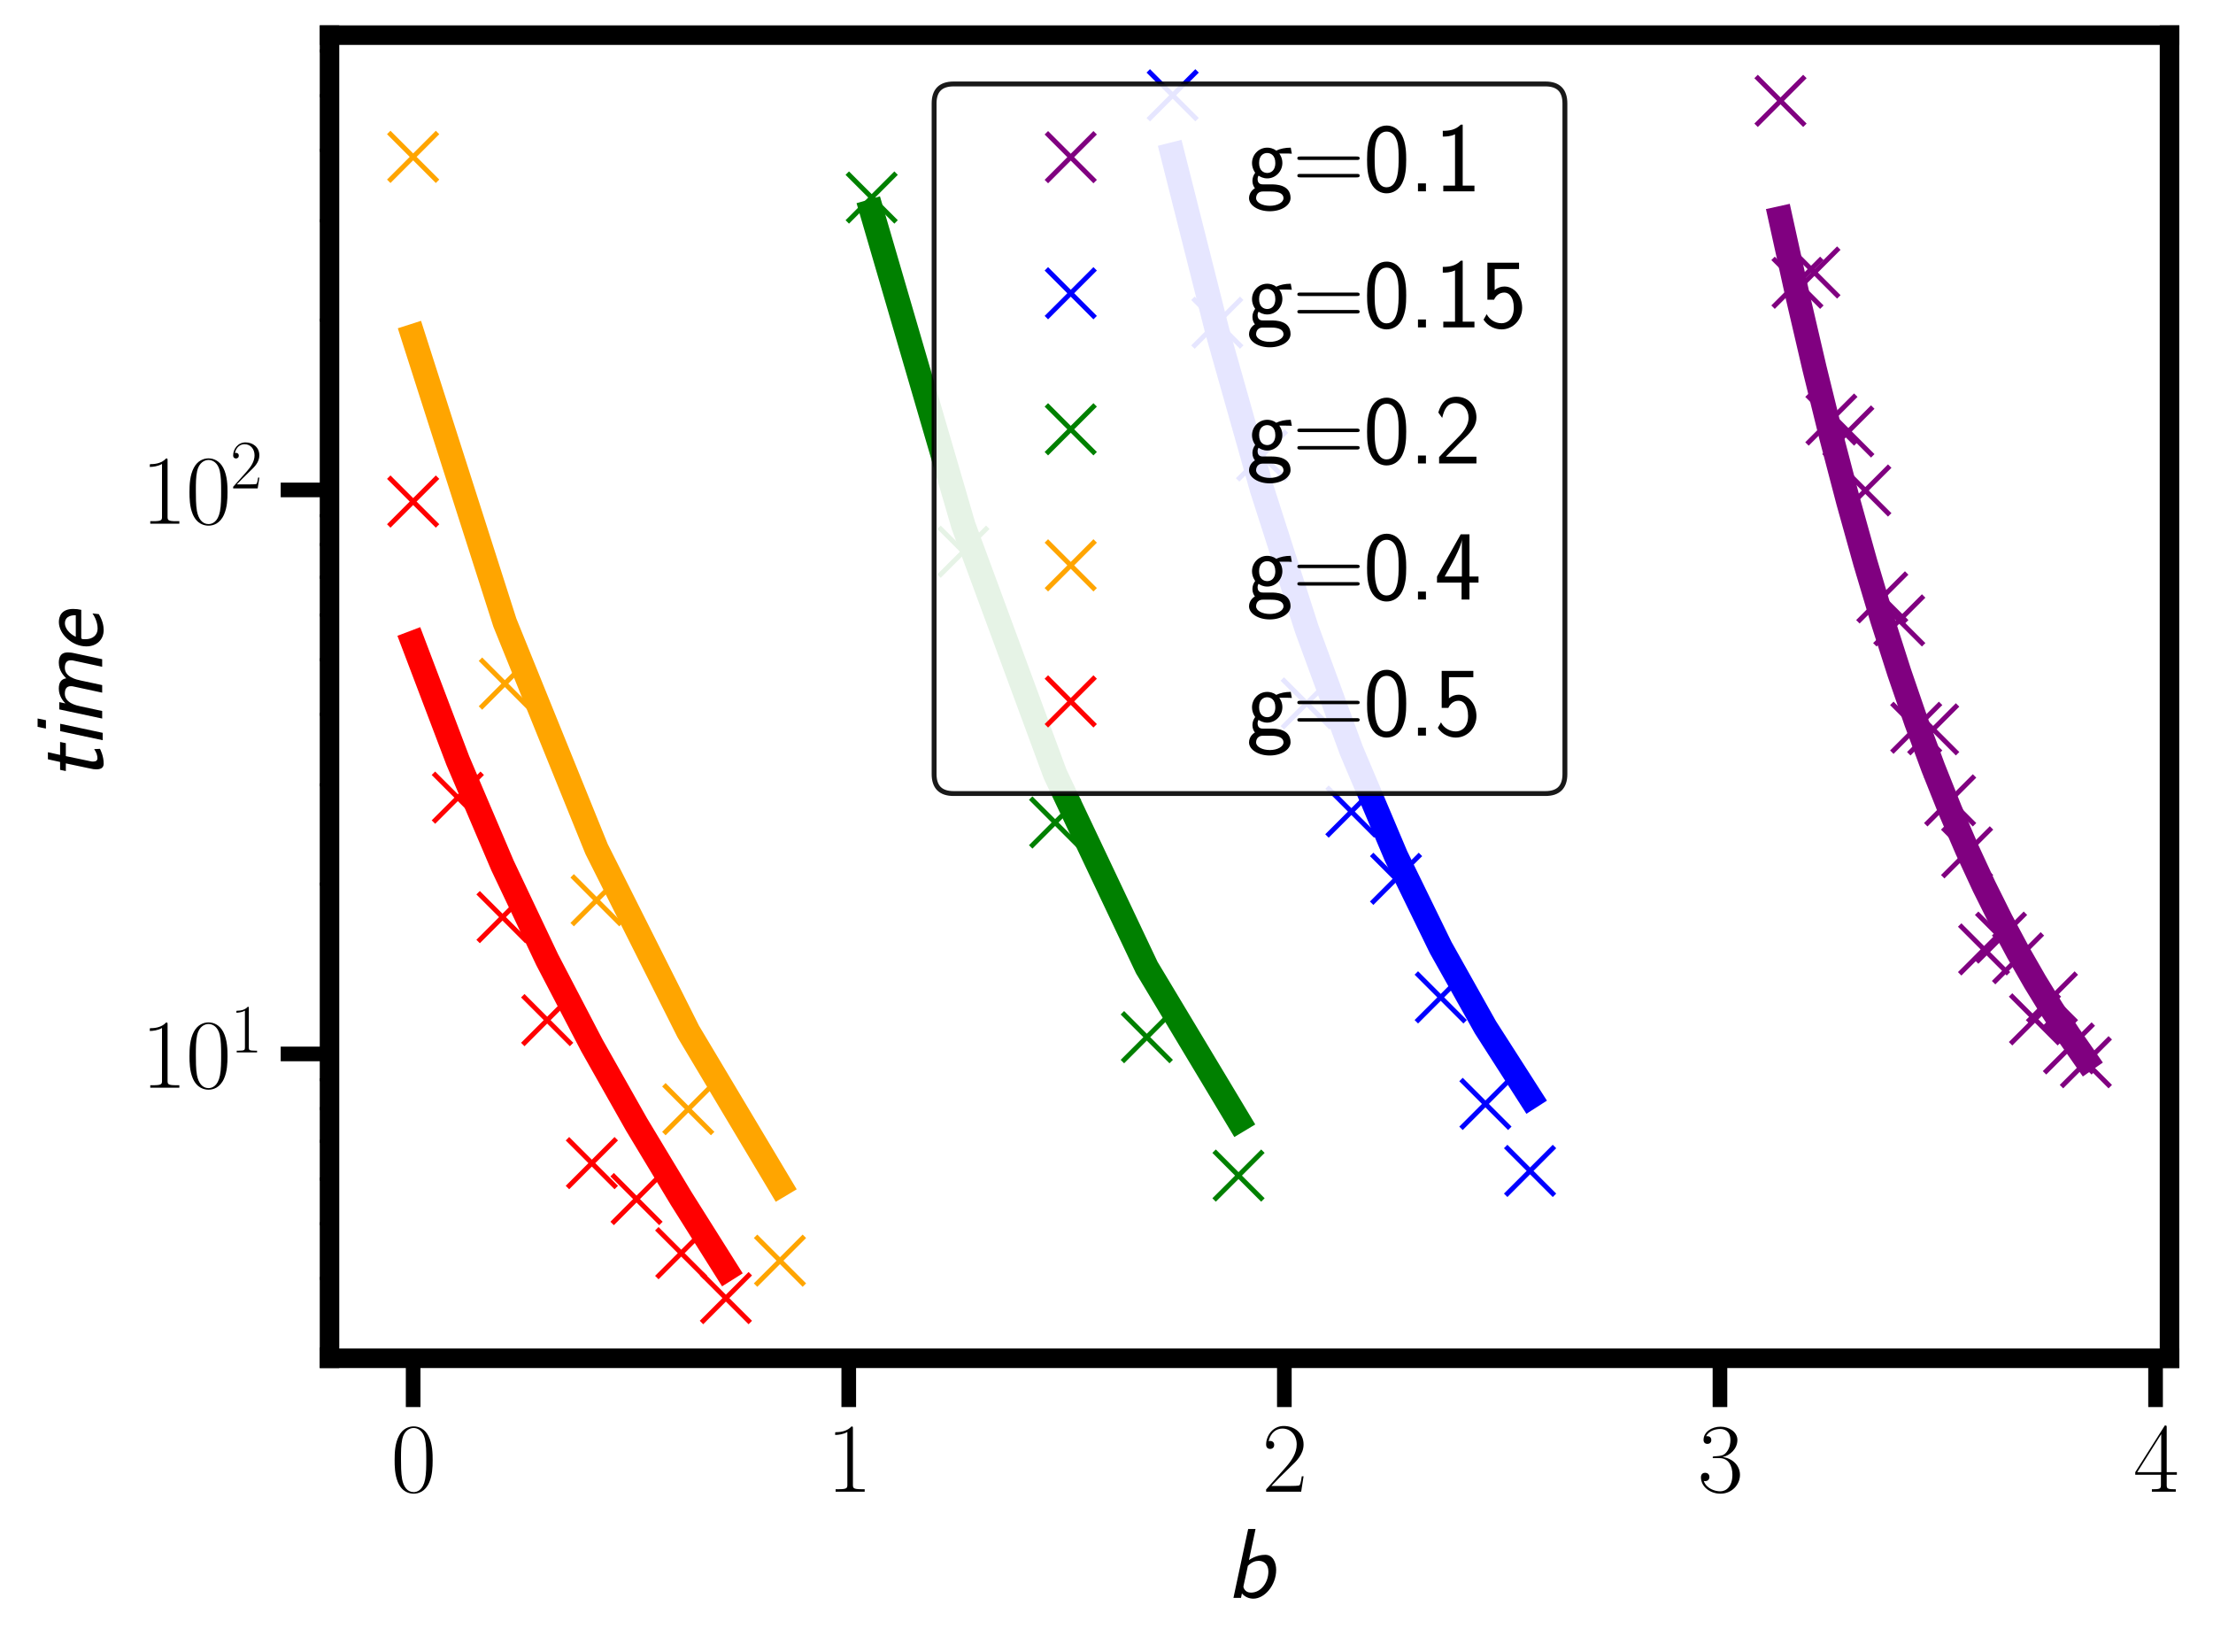 <?xml version="1.0" encoding="utf-8" standalone="no"?>
<!DOCTYPE svg PUBLIC "-//W3C//DTD SVG 1.1//EN"
  "http://www.w3.org/Graphics/SVG/1.1/DTD/svg11.dtd">
<svg xmlns:xlink="http://www.w3.org/1999/xlink" width="453.449pt" height="338.4pt" viewBox="0 0 453.449 338.4" xmlns="http://www.w3.org/2000/svg" version="1.1">
 <defs>
  <style type="text/css">*{stroke-linejoin: round; stroke-linecap: butt}</style>
 </defs>
 <g id="figure_1">
  <g id="patch_1">
   <path d="M 0 338.4 
L 453.449 338.4 
L 453.449 0 
L 0 0 
z
" style="fill: #ffffff"/>
  </g>
  <g id="axes_1">
   <g id="patch_2">
    <path d="M 67.517 278.275 
L 444.536 278.275 
L 444.536 7.2 
L 67.517 7.2 
z
" style="fill: #ffffff"/>
   </g>
   <g id="matplotlib.axis_1">
    <g id="xtick_1">
     <g id="line2d_1">
      <defs>
       <path id="md98f8e51a8" d="M 0 0 
L 0 10 
" style="stroke: #000000; stroke-width: 3"/>
      </defs>
      <g>
       <use xlink:href="#md98f8e51a8" x="84.655" y="278.275" style="stroke: #000000; stroke-width: 3"/>
      </g>
     </g>
     <g id="text_1">
      <!-- $\mathdefault{0}$ -->
      <g transform="translate(80.085 305.612) scale(0.2 -0.2)">
       <defs>
        <path id="CMR17-30" d="M 2688 2025 
C 2688 2416 2682 3080 2413 3591 
C 2176 4039 1798 4198 1466 4198 
C 1158 4198 768 4058 525 3597 
C 269 3118 243 2524 243 2025 
C 243 1661 250 1106 448 619 
C 723 -39 1216 -128 1466 -128 
C 1760 -128 2208 -7 2470 600 
C 2662 1042 2688 1559 2688 2025 
z
M 1466 -26 
C 1056 -26 813 325 723 812 
C 653 1188 653 1738 653 2096 
C 653 2588 653 2997 736 3387 
C 858 3929 1216 4096 1466 4096 
C 1728 4096 2067 3923 2189 3400 
C 2272 3036 2278 2607 2278 2096 
C 2278 1680 2278 1169 2202 792 
C 2067 95 1690 -26 1466 -26 
z
" transform="scale(0.016)"/>
       </defs>
       <use xlink:href="#CMR17-30" transform="scale(0.996)"/>
      </g>
     </g>
    </g>
    <g id="xtick_2">
     <g id="line2d_2">
      <g>
       <use xlink:href="#md98f8e51a8" x="173.911" y="278.275" style="stroke: #000000; stroke-width: 3"/>
      </g>
     </g>
     <g id="text_2">
      <!-- $\mathdefault{1}$ -->
      <g transform="translate(169.342 305.612) scale(0.2 -0.2)">
       <defs>
        <path id="CMR17-31" d="M 1702 4058 
C 1702 4192 1696 4192 1606 4192 
C 1357 3916 979 3827 621 3827 
C 602 3827 570 3827 563 3808 
C 557 3795 557 3782 557 3648 
C 755 3648 1088 3686 1344 3839 
L 1344 461 
C 1344 236 1331 160 781 160 
L 589 160 
L 589 0 
C 896 0 1216 0 1523 0 
C 1830 0 2150 0 2458 0 
L 2458 160 
L 2266 160 
C 1715 160 1702 230 1702 458 
L 1702 4058 
z
" transform="scale(0.016)"/>
       </defs>
       <use xlink:href="#CMR17-31" transform="scale(0.996)"/>
      </g>
     </g>
    </g>
    <g id="xtick_3">
     <g id="line2d_3">
      <g>
       <use xlink:href="#md98f8e51a8" x="263.167" y="278.275" style="stroke: #000000; stroke-width: 3"/>
      </g>
     </g>
     <g id="text_3">
      <!-- $\mathdefault{2}$ -->
      <g transform="translate(258.598 305.612) scale(0.2 -0.2)">
       <defs>
        <path id="CMR17-32" d="M 2669 989 
L 2554 989 
C 2490 536 2438 459 2413 420 
C 2381 369 1920 369 1830 369 
L 602 369 
C 832 619 1280 1072 1824 1597 
C 2214 1967 2669 2402 2669 3035 
C 2669 3790 2067 4224 1395 4224 
C 691 4224 262 3604 262 3030 
C 262 2780 448 2748 525 2748 
C 589 2748 781 2787 781 3010 
C 781 3207 614 3264 525 3264 
C 486 3264 448 3258 422 3245 
C 544 3790 915 4058 1306 4058 
C 1862 4058 2227 3617 2227 3035 
C 2227 2479 1901 2000 1536 1584 
L 262 146 
L 262 0 
L 2515 0 
L 2669 989 
z
" transform="scale(0.016)"/>
       </defs>
       <use xlink:href="#CMR17-32" transform="scale(0.996)"/>
      </g>
     </g>
    </g>
    <g id="xtick_4">
     <g id="line2d_4">
      <g>
       <use xlink:href="#md98f8e51a8" x="352.424" y="278.275" style="stroke: #000000; stroke-width: 3"/>
      </g>
     </g>
     <g id="text_4">
      <!-- $\mathdefault{3}$ -->
      <g transform="translate(347.855 305.612) scale(0.2 -0.2)">
       <defs>
        <path id="CMR17-33" d="M 1414 2157 
C 1984 2157 2234 1662 2234 1090 
C 2234 320 1824 25 1453 25 
C 1114 25 563 194 390 693 
C 422 680 454 680 486 680 
C 640 680 755 782 755 948 
C 755 1133 614 1216 486 1216 
C 378 1216 211 1165 211 926 
C 211 335 787 -128 1466 -128 
C 2176 -128 2720 430 2720 1085 
C 2720 1707 2208 2157 1600 2227 
C 2086 2328 2554 2756 2554 3329 
C 2554 3820 2048 4179 1472 4179 
C 890 4179 378 3829 378 3329 
C 378 3110 544 3072 627 3072 
C 762 3072 877 3155 877 3321 
C 877 3486 762 3569 627 3569 
C 602 3569 570 3569 544 3557 
C 730 3959 1235 4032 1459 4032 
C 1683 4032 2106 3925 2106 3320 
C 2106 3143 2080 2828 1862 2550 
C 1670 2304 1453 2304 1242 2284 
C 1210 2284 1062 2269 1037 2269 
C 992 2263 966 2257 966 2208 
C 966 2163 973 2157 1101 2157 
L 1414 2157 
z
" transform="scale(0.016)"/>
       </defs>
       <use xlink:href="#CMR17-33" transform="scale(0.996)"/>
      </g>
     </g>
    </g>
    <g id="xtick_5">
     <g id="line2d_5">
      <g>
       <use xlink:href="#md98f8e51a8" x="441.68" y="278.275" style="stroke: #000000; stroke-width: 3"/>
      </g>
     </g>
     <g id="text_5">
      <!-- $\mathdefault{4}$ -->
      <g transform="translate(437.111 305.612) scale(0.2 -0.2)">
       <defs>
        <path id="CMR17-34" d="M 2150 4122 
C 2150 4256 2144 4256 2029 4256 
L 128 1254 
L 128 1088 
L 1779 1088 
L 1779 457 
C 1779 224 1766 160 1318 160 
L 1197 160 
L 1197 0 
C 1402 0 1747 0 1965 0 
C 2182 0 2528 0 2733 0 
L 2733 160 
L 2611 160 
C 2163 160 2150 224 2150 457 
L 2150 1088 
L 2803 1088 
L 2803 1254 
L 2150 1254 
L 2150 4122 
z
M 1798 3703 
L 1798 1254 
L 256 1254 
L 1798 3703 
z
" transform="scale(0.016)"/>
       </defs>
       <use xlink:href="#CMR17-34" transform="scale(0.996)"/>
      </g>
     </g>
    </g>
    <g id="text_6">
     <!-- \textit{b} -->
     <g transform="translate(251.206 327.324) scale(0.2 -0.2)">
      <defs>
       <path id="CMSSI17-62" d="M 1901 4416 
L 1427 4416 
L 480 -13 
L 966 -13 
L 1024 274 
C 1210 51 1478 -64 1760 -64 
C 2477 -64 3226 790 3226 1789 
C 3226 2232 3034 2756 2522 2756 
C 2323 2756 1920 2712 1478 2419 
L 1901 4416 
z
M 1408 2046 
C 1645 2286 1894 2368 2099 2368 
C 2432 2368 2726 2159 2726 1680 
C 2726 1006 2278 325 1600 325 
C 1210 325 1120 665 1120 697 
C 1120 728 1126 754 1133 778 
L 1408 2046 
z
" transform="scale(0.016)"/>
      </defs>
      <use xlink:href="#CMSSI17-62" transform="scale(0.996)"/>
     </g>
    </g>
   </g>
   <g id="matplotlib.axis_2">
    <g id="ytick_1">
     <g id="line2d_6">
      <defs>
       <path id="maaa35e2fb0" d="M 0 0 
L -10 0 
" style="stroke: #000000; stroke-width: 3"/>
      </defs>
      <g>
       <use xlink:href="#maaa35e2fb0" x="67.517" y="215.927" style="stroke: #000000; stroke-width: 3"/>
      </g>
     </g>
     <g id="text_7">
      <!-- $\mathdefault{10^{1}}$ -->
      <g transform="translate(28.913 222.846) scale(0.2 -0.2)">
       <use xlink:href="#CMR17-31" transform="scale(0.996)"/>
       <use xlink:href="#CMR17-30" transform="translate(45.69 0) scale(0.996)"/>
       <use xlink:href="#CMR17-31" transform="translate(91.381 36.154) scale(0.697)"/>
      </g>
     </g>
    </g>
    <g id="ytick_2">
     <g id="line2d_7">
      <g>
       <use xlink:href="#maaa35e2fb0" x="67.517" y="100.37" style="stroke: #000000; stroke-width: 3"/>
      </g>
     </g>
     <g id="text_8">
      <!-- $\mathdefault{10^{2}}$ -->
      <g transform="translate(28.913 107.288) scale(0.2 -0.2)">
       <use xlink:href="#CMR17-31" transform="scale(0.996)"/>
       <use xlink:href="#CMR17-30" transform="translate(45.69 0) scale(0.996)"/>
       <use xlink:href="#CMR17-32" transform="translate(91.381 36.154) scale(0.697)"/>
      </g>
     </g>
    </g>
    <g id="ytick_3">
     <g id="line2d_8">
      <defs>
       <path id="m851d011aa8" d="M 0 0 
L -2 0 
" style="stroke: #000000; stroke-width: 0.6"/>
      </defs>
      <g>
       <use xlink:href="#m851d011aa8" x="67.517" y="276.35" style="stroke: #000000; stroke-width: 0.6"/>
      </g>
     </g>
    </g>
    <g id="ytick_4">
     <g id="line2d_9">
      <g>
       <use xlink:href="#m851d011aa8" x="67.517" y="261.912" style="stroke: #000000; stroke-width: 0.6"/>
      </g>
     </g>
    </g>
    <g id="ytick_5">
     <g id="line2d_10">
      <g>
       <use xlink:href="#m851d011aa8" x="67.517" y="250.713" style="stroke: #000000; stroke-width: 0.6"/>
      </g>
     </g>
    </g>
    <g id="ytick_6">
     <g id="line2d_11">
      <g>
       <use xlink:href="#m851d011aa8" x="67.517" y="241.563" style="stroke: #000000; stroke-width: 0.6"/>
      </g>
     </g>
    </g>
    <g id="ytick_7">
     <g id="line2d_12">
      <g>
       <use xlink:href="#m851d011aa8" x="67.517" y="233.827" style="stroke: #000000; stroke-width: 0.6"/>
      </g>
     </g>
    </g>
    <g id="ytick_8">
     <g id="line2d_13">
      <g>
       <use xlink:href="#m851d011aa8" x="67.517" y="227.126" style="stroke: #000000; stroke-width: 0.6"/>
      </g>
     </g>
    </g>
    <g id="ytick_9">
     <g id="line2d_14">
      <g>
       <use xlink:href="#m851d011aa8" x="67.517" y="221.215" style="stroke: #000000; stroke-width: 0.6"/>
      </g>
     </g>
    </g>
    <g id="ytick_10">
     <g id="line2d_15">
      <g>
       <use xlink:href="#m851d011aa8" x="67.517" y="181.141" style="stroke: #000000; stroke-width: 0.6"/>
      </g>
     </g>
    </g>
    <g id="ytick_11">
     <g id="line2d_16">
      <g>
       <use xlink:href="#m851d011aa8" x="67.517" y="160.792" style="stroke: #000000; stroke-width: 0.6"/>
      </g>
     </g>
    </g>
    <g id="ytick_12">
     <g id="line2d_17">
      <g>
       <use xlink:href="#m851d011aa8" x="67.517" y="146.355" style="stroke: #000000; stroke-width: 0.6"/>
      </g>
     </g>
    </g>
    <g id="ytick_13">
     <g id="line2d_18">
      <g>
       <use xlink:href="#m851d011aa8" x="67.517" y="135.156" style="stroke: #000000; stroke-width: 0.6"/>
      </g>
     </g>
    </g>
    <g id="ytick_14">
     <g id="line2d_19">
      <g>
       <use xlink:href="#m851d011aa8" x="67.517" y="126.006" style="stroke: #000000; stroke-width: 0.6"/>
      </g>
     </g>
    </g>
    <g id="ytick_15">
     <g id="line2d_20">
      <g>
       <use xlink:href="#m851d011aa8" x="67.517" y="118.27" style="stroke: #000000; stroke-width: 0.6"/>
      </g>
     </g>
    </g>
    <g id="ytick_16">
     <g id="line2d_21">
      <g>
       <use xlink:href="#m851d011aa8" x="67.517" y="111.568" style="stroke: #000000; stroke-width: 0.6"/>
      </g>
     </g>
    </g>
    <g id="ytick_17">
     <g id="line2d_22">
      <g>
       <use xlink:href="#m851d011aa8" x="67.517" y="105.657" style="stroke: #000000; stroke-width: 0.6"/>
      </g>
     </g>
    </g>
    <g id="ytick_18">
     <g id="line2d_23">
      <g>
       <use xlink:href="#m851d011aa8" x="67.517" y="65.583" style="stroke: #000000; stroke-width: 0.6"/>
      </g>
     </g>
    </g>
    <g id="ytick_19">
     <g id="line2d_24">
      <g>
       <use xlink:href="#m851d011aa8" x="67.517" y="45.235" style="stroke: #000000; stroke-width: 0.6"/>
      </g>
     </g>
    </g>
    <g id="ytick_20">
     <g id="line2d_25">
      <g>
       <use xlink:href="#m851d011aa8" x="67.517" y="30.797" style="stroke: #000000; stroke-width: 0.6"/>
      </g>
     </g>
    </g>
    <g id="ytick_21">
     <g id="line2d_26">
      <g>
       <use xlink:href="#m851d011aa8" x="67.517" y="19.598" style="stroke: #000000; stroke-width: 0.6"/>
      </g>
     </g>
    </g>
    <g id="ytick_22">
     <g id="line2d_27">
      <g>
       <use xlink:href="#m851d011aa8" x="67.517" y="10.448" style="stroke: #000000; stroke-width: 0.6"/>
      </g>
     </g>
    </g>
    <g id="text_9">
     <!-- \textit{time} -->
     <g transform="translate(21.037 159.925) rotate(-90) scale(0.2 -0.2)">
      <defs>
       <path id="CMSSI17-74" d="M 1574 2368 
L 2406 2368 
L 2483 2737 
L 1651 2737 
L 1824 3520 
L 1370 3520 
L 1197 2737 
L 691 2737 
L 614 2368 
L 1107 2368 
C 1062 2150 813 992 794 889 
C 736 608 723 551 723 409 
C 723 6 915 -64 1101 -64 
C 1549 -64 1920 114 2042 172 
L 2022 548 
C 1811 395 1600 337 1440 337 
C 1293 337 1222 427 1222 620 
C 1222 690 1229 728 1242 779 
L 1574 2368 
z
" transform="scale(0.016)"/>
       <path id="CMSSI17-69" d="M 1869 4183 
L 1331 4183 
L 1222 3648 
L 1760 3648 
L 1869 4183 
z
M 474 0 
L 947 0 
L 1530 2732 
L 1056 2732 
L 474 0 
z
" transform="scale(0.016)"/>
       <path id="CMSSI17-6d" d="M 4691 1904 
C 4704 1955 4723 2108 4723 2221 
C 4723 2387 4723 2820 4058 2820 
C 3558 2820 3226 2508 3059 2343 
C 3008 2687 2765 2820 2394 2820 
C 1914 2820 1562 2516 1446 2394 
L 1530 2788 
L 1062 2788 
L 474 32 
L 960 32 
L 1254 1407 
C 1312 1687 1478 2432 2067 2432 
C 2362 2432 2554 2330 2554 2049 
C 2554 1960 2547 1935 2541 1903 
L 2138 32 
L 2624 32 
L 2918 1407 
C 2976 1687 3142 2432 3731 2432 
C 4026 2432 4218 2330 4218 2049 
C 4218 1960 4211 1935 4205 1903 
L 3802 32 
L 4288 32 
L 4691 1904 
z
" transform="scale(0.016)"/>
       <path id="CMSSI17-65" d="M 2803 1377 
C 2842 1545 2861 1719 2861 1893 
C 2861 2655 2374 2816 2022 2816 
C 1229 2816 454 1945 454 1050 
C 454 352 922 -64 1498 -64 
C 1760 -64 2118 0 2528 248 
L 2573 655 
C 2144 356 1747 325 1594 325 
C 1165 325 915 660 915 1104 
C 915 1377 934 1377 1062 1377 
L 2803 1377 
z
M 1069 1728 
C 1274 2159 1632 2427 1933 2427 
C 2458 2427 2458 1884 2458 1728 
L 1069 1728 
z
" transform="scale(0.016)"/>
      </defs>
      <use xlink:href="#CMSSI17-74" transform="scale(0.996)"/>
      <use xlink:href="#CMSSI17-69" transform="translate(33.832 0) scale(0.996)"/>
      <use xlink:href="#CMSSI17-6d" transform="translate(56.012 0) scale(0.996)"/>
      <use xlink:href="#CMSSI17-65" transform="translate(130.242 0) scale(0.996)"/>
     </g>
    </g>
   </g>
   <g id="line2d_28">
    <defs>
     <path id="m79c3aef9cc" d="M -5 5 
L 5 -5 
M -5 -5 
L 5 5 
" style="stroke: #800080"/>
    </defs>
    <g clip-path="url(#pd9d81d4c4d)">
     <use xlink:href="#m79c3aef9cc" x="364.826" y="20.669" style="fill: #800080; stroke: #800080"/>
     <use xlink:href="#m79c3aef9cc" x="368.302" y="57.932" style="fill: #800080; stroke: #800080"/>
     <use xlink:href="#m79c3aef9cc" x="371.778" y="55.829" style="fill: #800080; stroke: #800080"/>
     <use xlink:href="#m79c3aef9cc" x="375.255" y="85.96" style="fill: #800080; stroke: #800080"/>
     <use xlink:href="#m79c3aef9cc" x="378.731" y="88.392" style="fill: #800080; stroke: #800080"/>
     <use xlink:href="#m79c3aef9cc" x="382.207" y="100.489" style="fill: #800080; stroke: #800080"/>
     <use xlink:href="#m79c3aef9cc" x="385.684" y="122.389" style="fill: #800080; stroke: #800080"/>
     <use xlink:href="#m79c3aef9cc" x="389.16" y="127.101" style="fill: #800080; stroke: #800080"/>
     <use xlink:href="#m79c3aef9cc" x="392.636" y="149.103" style="fill: #800080; stroke: #800080"/>
     <use xlink:href="#m79c3aef9cc" x="396.112" y="149.424" style="fill: #800080; stroke: #800080"/>
     <use xlink:href="#m79c3aef9cc" x="399.589" y="163.972" style="fill: #800080; stroke: #800080"/>
     <use xlink:href="#m79c3aef9cc" x="403.065" y="174.623" style="fill: #800080; stroke: #800080"/>
     <use xlink:href="#m79c3aef9cc" x="406.541" y="194.512" style="fill: #800080; stroke: #800080"/>
     <use xlink:href="#m79c3aef9cc" x="410.018" y="192.099" style="fill: #800080; stroke: #800080"/>
     <use xlink:href="#m79c3aef9cc" x="413.494" y="196.323" style="fill: #800080; stroke: #800080"/>
     <use xlink:href="#m79c3aef9cc" x="416.97" y="208.84" style="fill: #800080; stroke: #800080"/>
     <use xlink:href="#m79c3aef9cc" x="420.447" y="204.352" style="fill: #800080; stroke: #800080"/>
     <use xlink:href="#m79c3aef9cc" x="423.923" y="214.8" style="fill: #800080; stroke: #800080"/>
     <use xlink:href="#m79c3aef9cc" x="427.399" y="217.626" style="fill: #800080; stroke: #800080"/>
    </g>
   </g>
   <g id="line2d_29">
    <path d="M 364.826 44.737 
L 368.302 60.473 
L 371.778 75.403 
L 375.255 89.514 
L 378.731 102.799 
L 382.207 115.262 
L 385.684 126.917 
L 389.16 137.784 
L 392.636 147.895 
L 396.112 157.288 
L 399.589 166.005 
L 403.065 174.093 
L 406.541 181.602 
L 410.018 188.579 
L 413.494 195.073 
L 416.97 201.128 
L 420.447 206.787 
L 423.923 212.089 
L 427.399 217.071 
" clip-path="url(#pd9d81d4c4d)" style="fill: none; stroke: #800080; stroke-width: 5; stroke-linecap: square"/>
   </g>
   <g id="line2d_30">
    <defs>
     <path id="mb95abc693b" d="M -5 5 
L 5 -5 
M -5 -5 
L 5 5 
" style="stroke: #0000ff"/>
    </defs>
    <g clip-path="url(#pd9d81d4c4d)">
     <use xlink:href="#mb95abc693b" x="240.281" y="19.522" style="fill: #0000ff; stroke: #0000ff"/>
     <use xlink:href="#mb95abc693b" x="249.436" y="66.116" style="fill: #0000ff; stroke: #0000ff"/>
     <use xlink:href="#mb95abc693b" x="258.59" y="93.319" style="fill: #0000ff; stroke: #0000ff"/>
     <use xlink:href="#mb95abc693b" x="267.745" y="144.106" style="fill: #0000ff; stroke: #0000ff"/>
     <use xlink:href="#mb95abc693b" x="276.899" y="166.271" style="fill: #0000ff; stroke: #0000ff"/>
     <use xlink:href="#mb95abc693b" x="286.054" y="180.05" style="fill: #0000ff; stroke: #0000ff"/>
     <use xlink:href="#mb95abc693b" x="295.208" y="204.336" style="fill: #0000ff; stroke: #0000ff"/>
     <use xlink:href="#mb95abc693b" x="304.363" y="226.167" style="fill: #0000ff; stroke: #0000ff"/>
     <use xlink:href="#mb95abc693b" x="313.517" y="239.889" style="fill: #0000ff; stroke: #0000ff"/>
    </g>
   </g>
   <g id="line2d_31">
    <path d="M 240.281 31.682 
L 249.436 67.902 
L 258.59 100.26 
L 267.745 128.813 
L 276.899 153.752 
L 286.054 175.397 
L 295.208 194.153 
L 304.363 210.459 
L 313.517 224.738 
" clip-path="url(#pd9d81d4c4d)" style="fill: none; stroke: #0000ff; stroke-width: 5; stroke-linecap: square"/>
   </g>
   <g id="line2d_32">
    <defs>
     <path id="m2d05a79574" d="M -5 5 
L 5 -5 
M -5 -5 
L 5 5 
" style="stroke: #008000"/>
    </defs>
    <g clip-path="url(#pd9d81d4c4d)">
     <use xlink:href="#m2d05a79574" x="178.609" y="40.469" style="fill: #008000; stroke: #008000"/>
     <use xlink:href="#m2d05a79574" x="197.399" y="113.028" style="fill: #008000; stroke: #008000"/>
     <use xlink:href="#m2d05a79574" x="216.19" y="168.511" style="fill: #008000; stroke: #008000"/>
     <use xlink:href="#m2d05a79574" x="234.981" y="212.494" style="fill: #008000; stroke: #008000"/>
     <use xlink:href="#m2d05a79574" x="253.772" y="240.849" style="fill: #008000; stroke: #008000"/>
    </g>
   </g>
   <g id="line2d_33">
    <path d="M 178.609 43.326 
L 197.399 107.664 
L 216.19 158.564 
L 234.981 198.237 
L 253.772 229.518 
" clip-path="url(#pd9d81d4c4d)" style="fill: none; stroke: #008000; stroke-width: 5; stroke-linecap: square"/>
   </g>
   <g id="line2d_34">
    <defs>
     <path id="md5ca6a8e38" d="M -5 5 
L 5 -5 
M -5 -5 
L 5 5 
" style="stroke: #ffa500"/>
    </defs>
    <g clip-path="url(#pd9d81d4c4d)">
     <use xlink:href="#md5ca6a8e38" x="84.655" y="32.142" style="fill: #ffa500; stroke: #ffa500"/>
     <use xlink:href="#md5ca6a8e38" x="103.445" y="140.055" style="fill: #ffa500; stroke: #ffa500"/>
     <use xlink:href="#md5ca6a8e38" x="122.236" y="184.437" style="fill: #ffa500; stroke: #ffa500"/>
     <use xlink:href="#md5ca6a8e38" x="141.027" y="227.238" style="fill: #ffa500; stroke: #ffa500"/>
     <use xlink:href="#md5ca6a8e38" x="159.818" y="258.286" style="fill: #ffa500; stroke: #ffa500"/>
    </g>
   </g>
   <g id="line2d_35">
    <path d="M 84.655 68.873 
L 103.445 127.551 
L 122.236 173.935 
L 141.027 211.332 
L 159.818 242.794 
" clip-path="url(#pd9d81d4c4d)" style="fill: none; stroke: #ffa500; stroke-width: 5; stroke-linecap: square"/>
   </g>
   <g id="line2d_36">
    <defs>
     <path id="m4783ca2c16" d="M -5 5 
L 5 -5 
M -5 -5 
L 5 5 
" style="stroke: #ff0000"/>
    </defs>
    <g clip-path="url(#pd9d81d4c4d)">
     <use xlink:href="#m4783ca2c16" x="84.655" y="102.757" style="fill: #ff0000; stroke: #ff0000"/>
     <use xlink:href="#m4783ca2c16" x="93.809" y="163.421" style="fill: #ff0000; stroke: #ff0000"/>
     <use xlink:href="#m4783ca2c16" x="102.964" y="187.895" style="fill: #ff0000; stroke: #ff0000"/>
     <use xlink:href="#m4783ca2c16" x="112.118" y="208.997" style="fill: #ff0000; stroke: #ff0000"/>
     <use xlink:href="#m4783ca2c16" x="121.273" y="238.295" style="fill: #ff0000; stroke: #ff0000"/>
     <use xlink:href="#m4783ca2c16" x="130.427" y="245.658" style="fill: #ff0000; stroke: #ff0000"/>
     <use xlink:href="#m4783ca2c16" x="139.582" y="256.74" style="fill: #ff0000; stroke: #ff0000"/>
     <use xlink:href="#m4783ca2c16" x="148.736" y="265.953" style="fill: #ff0000; stroke: #ff0000"/>
    </g>
   </g>
   <g id="line2d_37">
    <path d="M 84.655 131.711 
L 93.809 155.831 
L 102.964 177.314 
L 112.118 196.621 
L 121.273 214.177 
L 130.427 230.369 
L 139.582 245.559 
L 148.736 260.093 
" clip-path="url(#pd9d81d4c4d)" style="fill: none; stroke: #ff0000; stroke-width: 5; stroke-linecap: square"/>
   </g>
   <g id="patch_3">
    <path d="M 67.517 278.275 
L 67.517 7.2 
" style="fill: none; stroke: #000000; stroke-width: 4; stroke-linejoin: miter; stroke-linecap: square"/>
   </g>
   <g id="patch_4">
    <path d="M 444.536 278.275 
L 444.536 7.2 
" style="fill: none; stroke: #000000; stroke-width: 4; stroke-linejoin: miter; stroke-linecap: square"/>
   </g>
   <g id="patch_5">
    <path d="M 67.517 278.275 
L 444.536 278.275 
" style="fill: none; stroke: #000000; stroke-width: 4; stroke-linejoin: miter; stroke-linecap: square"/>
   </g>
   <g id="patch_6">
    <path d="M 67.517 7.2 
L 444.536 7.2 
" style="fill: none; stroke: #000000; stroke-width: 4; stroke-linejoin: miter; stroke-linecap: square"/>
   </g>
   <g id="legend_1">
    <g id="patch_7">
     <path d="M 195.4 162.578 
L 316.653 162.578 
Q 320.653 162.578 320.653 158.578 
L 320.653 21.2 
Q 320.653 17.2 316.653 17.2 
L 195.4 17.2 
Q 191.4 17.2 191.4 21.2 
L 191.4 158.578 
Q 191.4 162.578 195.4 162.578 
z
" style="fill: #ffffff; opacity: 0.9; stroke: #000000; stroke-linejoin: miter"/>
    </g>
    <g id="line2d_38">
     <g>
      <use xlink:href="#m79c3aef9cc" x="219.4" y="32.2" style="fill: #800080; stroke: #800080"/>
     </g>
    </g>
    <g id="text_10">
     <!-- g=0.1 -->
     <g transform="translate(255.4 39.2) scale(0.2 -0.2)">
      <defs>
       <path id="CMSS17-67" d="M 2848 2808 
C 2483 2808 2170 2738 1914 2617 
C 1702 2777 1485 2808 1338 2808 
C 781 2808 358 2349 358 1814 
C 358 1468 550 1207 563 1195 
C 448 1035 384 863 384 672 
C 384 448 474 289 544 200 
C 211 -3 166 -314 166 -435 
C 166 -898 749 -1280 1498 -1280 
C 2253 -1280 2835 -898 2835 -428 
C 2835 448 1856 448 1587 448 
L 1069 448 
C 973 448 717 448 717 791 
C 717 921 774 1004 781 1010 
C 877 940 1075 832 1338 832 
C 1869 832 2310 1278 2310 1827 
C 2310 2132 2170 2355 2112 2432 
L 2131 2432 
C 2150 2432 2419 2432 2515 2432 
C 2720 2432 2739 2429 2918 2419 
L 2848 2808 
z
M 1338 1182 
C 1120 1182 813 1315 813 1823 
C 813 2375 1165 2464 1331 2464 
C 1549 2464 1856 2331 1856 1823 
C 1856 1271 1504 1182 1338 1182 
z
M 1581 -10 
C 1734 -10 2381 -10 2381 -442 
C 2381 -714 1984 -929 1504 -929 
C 1018 -929 621 -720 621 -435 
C 621 -403 621 -10 1062 -10 
L 1581 -10 
z
" transform="scale(0.016)"/>
       <path id="CMSS17-3d" d="M 4147 2017 
C 4243 2017 4339 2017 4339 2125 
C 4339 2240 4230 2240 4122 2240 
L 550 2240 
C 442 2240 333 2240 333 2125 
C 333 2017 429 2017 525 2017 
L 4147 2017 
z
M 4122 896 
C 4230 896 4339 896 4339 1011 
C 4339 1119 4243 1119 4147 1119 
L 525 1119 
C 429 1119 333 1119 333 1011 
C 333 896 442 896 550 896 
L 4122 896 
z
" transform="scale(0.016)"/>
       <path id="CMSS17-30" d="M 2758 2044 
C 2758 2405 2752 3077 2490 3596 
C 2227 4096 1805 4229 1504 4229 
C 1069 4229 698 3975 506 3570 
C 301 3146 243 2709 243 2044 
C 243 1589 262 1031 493 543 
C 755 5 1197 -128 1498 -128 
C 1894 -128 2278 81 2496 518 
C 2720 974 2758 1474 2758 2044 
z
M 1498 261 
C 1011 261 864 811 819 995 
C 742 1310 730 1614 730 2114 
C 730 2506 730 2948 851 3297 
C 998 3701 1254 3840 1498 3840 
C 1971 3840 2125 3372 2176 3208 
C 2272 2873 2272 2481 2272 2114 
C 2272 1526 2272 261 1498 261 
z
" transform="scale(0.016)"/>
       <path id="CMSS17-2e" d="M 1088 510 
L 576 510 
L 576 0 
L 1088 0 
L 1088 510 
z
" transform="scale(0.016)"/>
       <path id="CMSS17-31" d="M 1818 4288 
L 1696 4288 
C 1350 3940 947 3890 538 3890 
L 538 3520 
C 723 3520 1024 3520 1325 3667 
L 1325 369 
L 570 369 
L 570 0 
L 2573 0 
L 2573 369 
L 1818 369 
L 1818 4288 
z
" transform="scale(0.016)"/>
      </defs>
      <use xlink:href="#CMSS17-67" transform="scale(0.996)"/>
      <use xlink:href="#CMSS17-3d" transform="translate(46.844 0) scale(0.996)"/>
      <use xlink:href="#CMSS17-30" transform="translate(119.712 0) scale(0.996)"/>
      <use xlink:href="#CMSS17-2e" transform="translate(166.555 0) scale(0.996)"/>
      <use xlink:href="#CMSS17-31" transform="translate(192.579 0) scale(0.996)"/>
     </g>
    </g>
    <g id="line2d_39">
     <g>
      <use xlink:href="#mb95abc693b" x="219.4" y="60.076" style="fill: #0000ff; stroke: #0000ff"/>
     </g>
    </g>
    <g id="text_11">
     <!-- g=0.15 -->
     <g transform="translate(255.4 67.076) scale(0.2 -0.2)">
      <defs>
       <path id="CMSS17-35" d="M 934 3752 
L 2502 3752 
L 2502 4160 
L 467 4160 
L 467 1781 
L 896 1781 
C 1011 2046 1248 2240 1555 2240 
C 1843 2240 2163 1989 2163 1266 
C 2163 493 1709 267 1376 267 
C 966 267 589 512 422 851 
L 218 499 
C 512 49 992 -128 1376 -128 
C 2118 -128 2701 497 2701 1253 
C 2701 2030 2182 2629 1562 2629 
C 1338 2629 1120 2553 934 2399 
L 934 3752 
z
" transform="scale(0.016)"/>
      </defs>
      <use xlink:href="#CMSS17-67" transform="scale(0.996)"/>
      <use xlink:href="#CMSS17-3d" transform="translate(46.844 0) scale(0.996)"/>
      <use xlink:href="#CMSS17-30" transform="translate(119.712 0) scale(0.996)"/>
      <use xlink:href="#CMSS17-2e" transform="translate(166.555 0) scale(0.996)"/>
      <use xlink:href="#CMSS17-31" transform="translate(192.579 0) scale(0.996)"/>
      <use xlink:href="#CMSS17-35" transform="translate(239.423 0) scale(0.996)"/>
     </g>
    </g>
    <g id="line2d_40">
     <g>
      <use xlink:href="#m2d05a79574" x="219.4" y="87.951" style="fill: #008000; stroke: #008000"/>
     </g>
    </g>
    <g id="text_12">
     <!-- g=0.2 -->
     <g transform="translate(255.4 94.951) scale(0.2 -0.2)">
      <defs>
       <path id="CMSS17-32" d="M 1651 1357 
C 1830 1541 2099 1764 2285 1987 
C 2464 2204 2701 2511 2701 2957 
C 2701 3657 2227 4288 1421 4288 
C 787 4288 422 3893 250 3274 
L 499 2929 
C 640 3510 838 3880 1338 3880 
C 1888 3880 2195 3433 2195 2942 
C 2195 2355 1747 1901 1408 1563 
C 1030 1187 659 804 301 408 
L 301 0 
L 2701 0 
L 2701 433 
L 1613 433 
C 1536 433 1459 433 1382 433 
L 742 433 
L 742 439 
L 1651 1357 
z
" transform="scale(0.016)"/>
      </defs>
      <use xlink:href="#CMSS17-67" transform="scale(0.996)"/>
      <use xlink:href="#CMSS17-3d" transform="translate(46.844 0) scale(0.996)"/>
      <use xlink:href="#CMSS17-30" transform="translate(119.712 0) scale(0.996)"/>
      <use xlink:href="#CMSS17-2e" transform="translate(166.555 0) scale(0.996)"/>
      <use xlink:href="#CMSS17-32" transform="translate(192.579 0) scale(0.996)"/>
     </g>
    </g>
    <g id="line2d_41">
     <g>
      <use xlink:href="#md5ca6a8e38" x="219.4" y="115.827" style="fill: #ffa500; stroke: #ffa500"/>
     </g>
    </g>
    <g id="text_13">
     <!-- g=0.4 -->
     <g transform="translate(255.4 122.827) scale(0.2 -0.2)">
      <defs>
       <path id="CMSS17-34" d="M 2253 1088 
L 2835 1088 
L 2835 1477 
L 2253 1477 
L 2253 4192 
L 1690 4192 
L 166 1477 
L 166 1088 
L 1747 1088 
L 1747 0 
L 2253 0 
L 2253 1088 
z
M 659 1477 
C 1030 2127 1766 3439 1766 3885 
L 1766 1477 
L 659 1477 
z
" transform="scale(0.016)"/>
      </defs>
      <use xlink:href="#CMSS17-67" transform="scale(0.996)"/>
      <use xlink:href="#CMSS17-3d" transform="translate(46.844 0) scale(0.996)"/>
      <use xlink:href="#CMSS17-30" transform="translate(119.712 0) scale(0.996)"/>
      <use xlink:href="#CMSS17-2e" transform="translate(166.555 0) scale(0.996)"/>
      <use xlink:href="#CMSS17-34" transform="translate(192.579 0) scale(0.996)"/>
     </g>
    </g>
    <g id="line2d_42">
     <g>
      <use xlink:href="#m4783ca2c16" x="219.4" y="143.703" style="fill: #ff0000; stroke: #ff0000"/>
     </g>
    </g>
    <g id="text_14">
     <!-- g=0.5 -->
     <g transform="translate(255.4 150.703) scale(0.2 -0.2)">
      <use xlink:href="#CMSS17-67" transform="scale(0.996)"/>
      <use xlink:href="#CMSS17-3d" transform="translate(46.844 0) scale(0.996)"/>
      <use xlink:href="#CMSS17-30" transform="translate(119.712 0) scale(0.996)"/>
      <use xlink:href="#CMSS17-2e" transform="translate(166.555 0) scale(0.996)"/>
      <use xlink:href="#CMSS17-35" transform="translate(192.579 0) scale(0.996)"/>
     </g>
    </g>
   </g>
  </g>
 </g>
 <defs>
  <clipPath id="pd9d81d4c4d">
   <rect x="67.517" y="7.2" width="377.019" height="271.075"/>
  </clipPath>
 </defs>
</svg>
